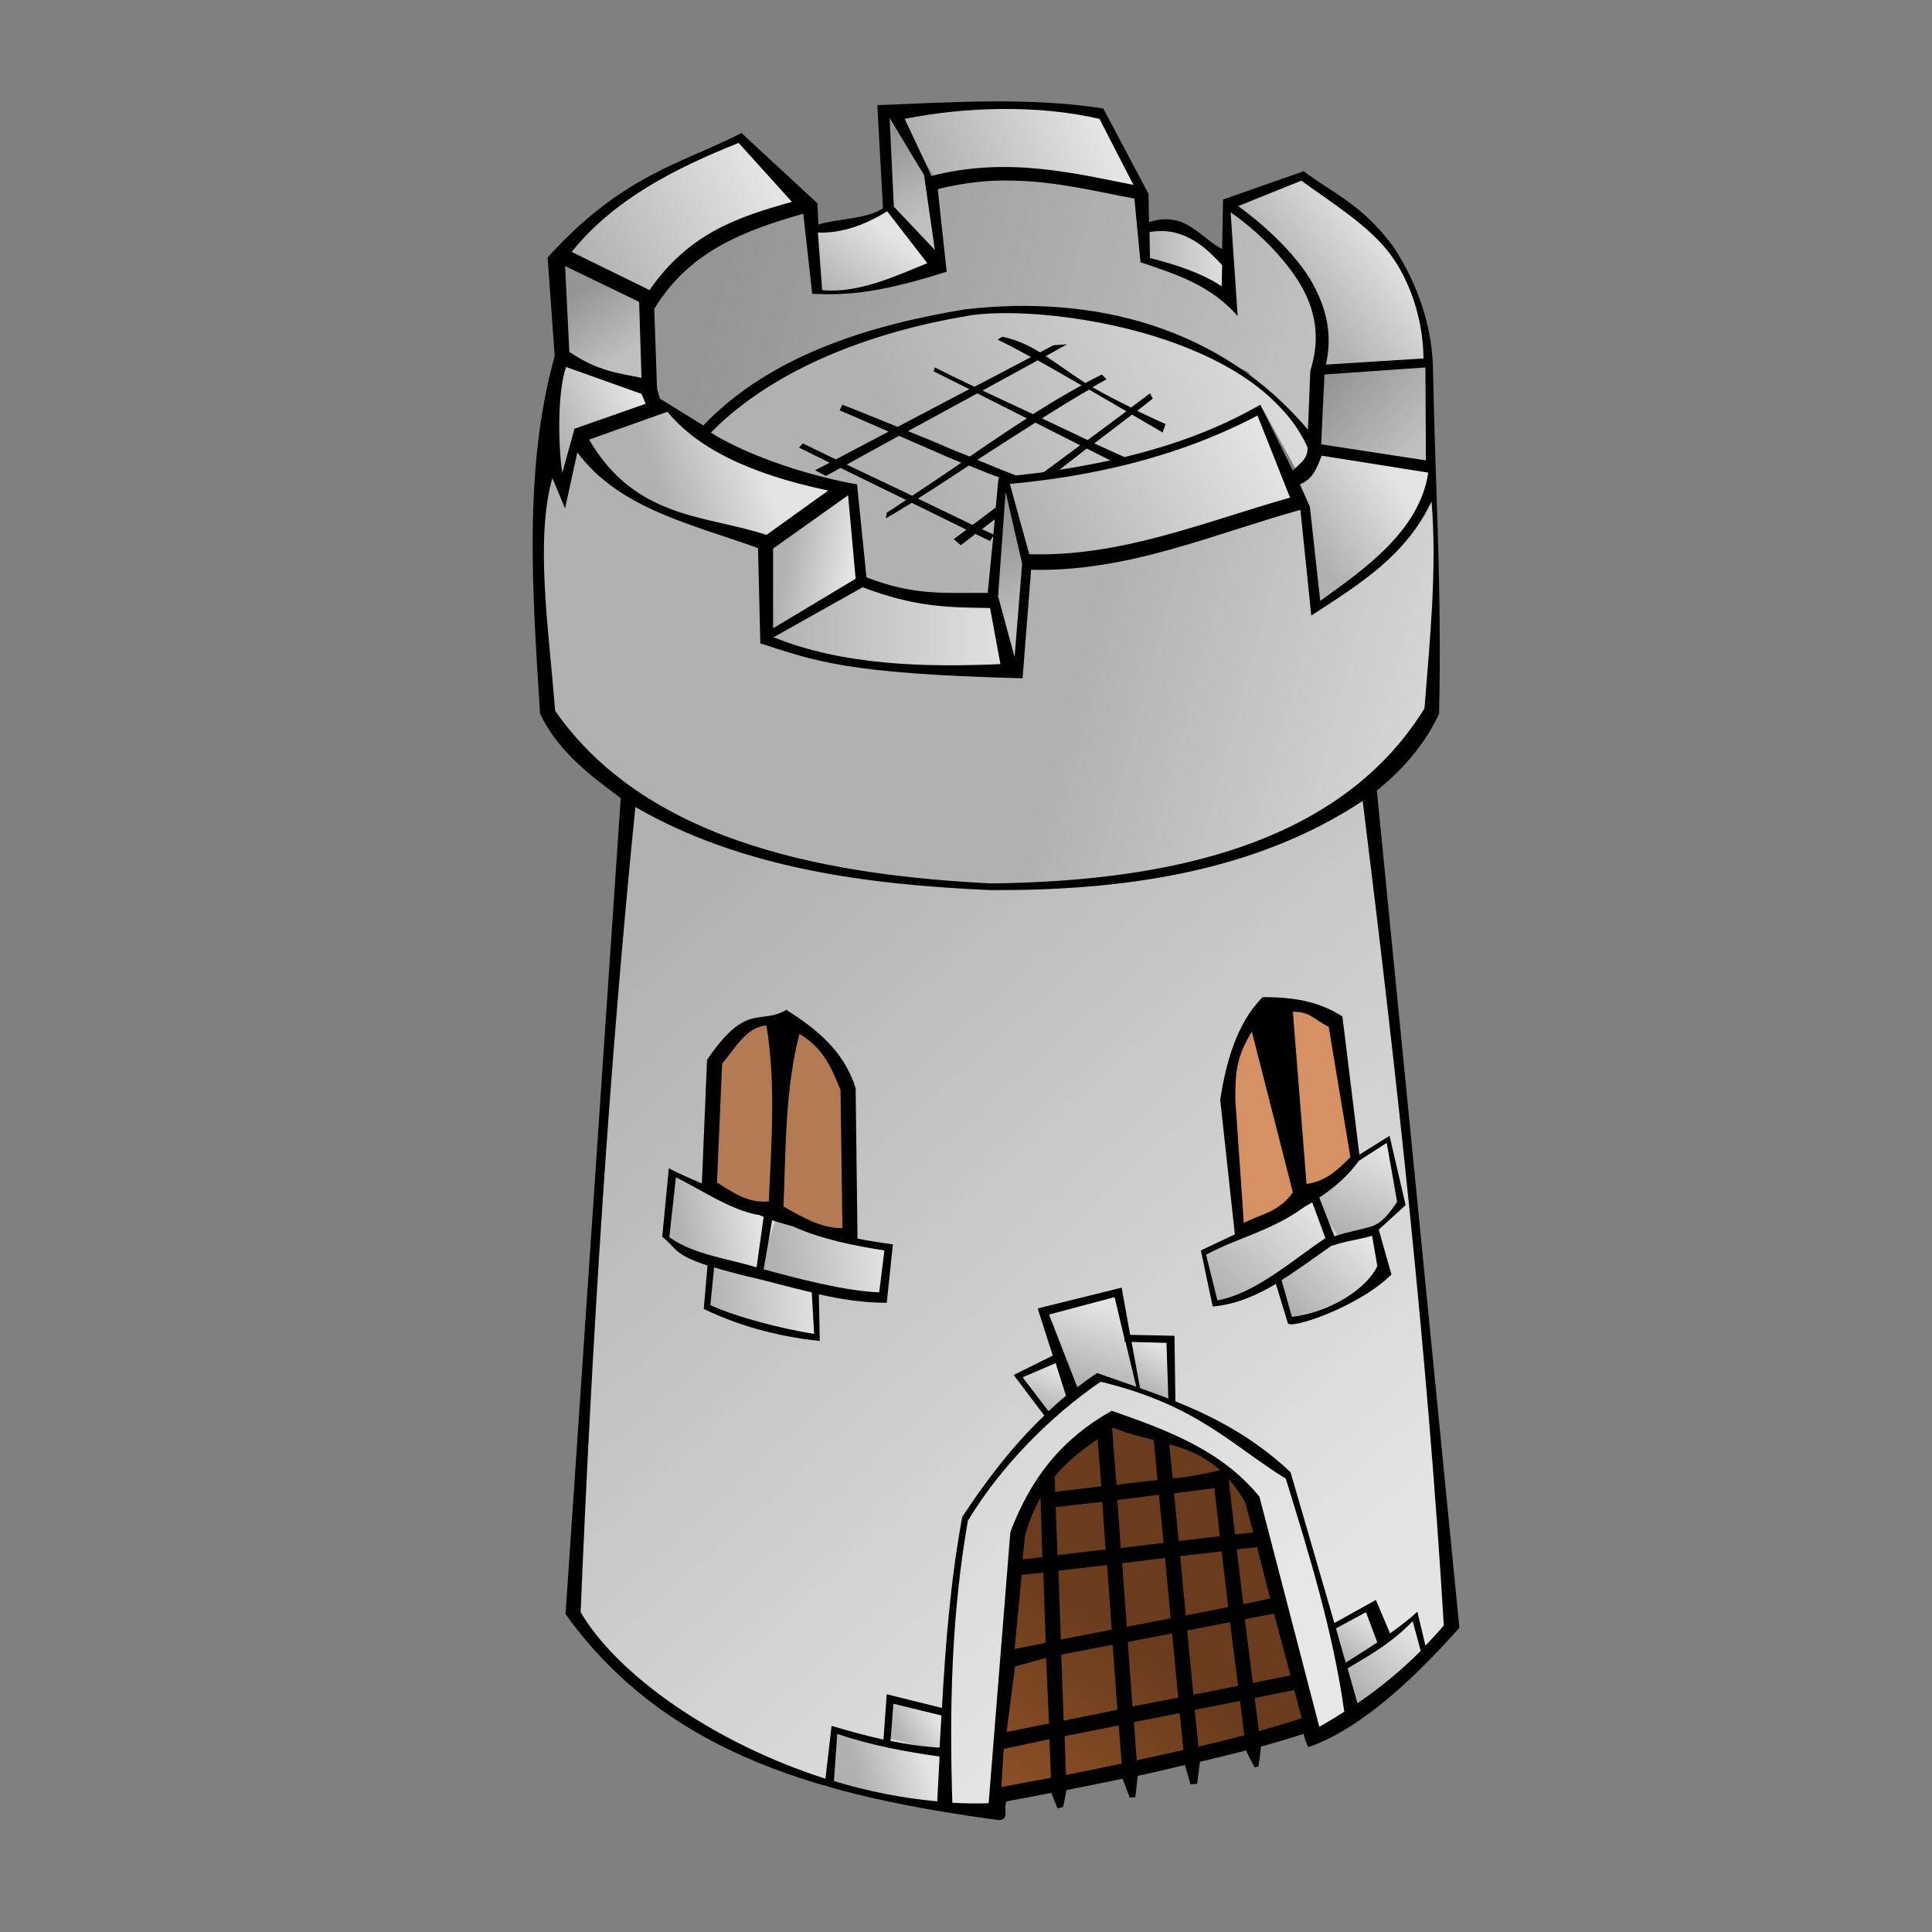 <?xml version="1.0" encoding="UTF-8" standalone="no"?>
<!-- Created with Inkscape (http://www.inkscape.org/) -->
<svg
   xmlns:dc="http://purl.org/dc/elements/1.1/"
   xmlns:cc="http://creativecommons.org/ns#"
   xmlns:rdf="http://www.w3.org/1999/02/22-rdf-syntax-ns#"
   xmlns:svg="http://www.w3.org/2000/svg"
   xmlns="http://www.w3.org/2000/svg"
   xmlns:xlink="http://www.w3.org/1999/xlink"
   xmlns:sodipodi="http://sodipodi.sourceforge.net/DTD/sodipodi-0.dtd"
   xmlns:inkscape="http://www.inkscape.org/namespaces/inkscape"
   width="128"
   height="128"
   id="svg2"
   sodipodi:version="0.32"
   inkscape:version="0.45+devel"
   version="1.0"
   sodipodi:docname="tower_round.svg"
   inkscape:output_extension="org.inkscape.output.svg.inkscape">
  <rect width="100%" height="100%" fill="#808080" stroke="none"/>
  <defs
     id="defs4">
    <linearGradient
       id="linearGradient2320">
      <stop
         id="stop2322"
         offset="0"
         style="stop-color:#6a3c1d;stop-opacity:1;" />
      <stop
         id="stop2324"
         offset="1"
         style="stop-color:#8f5127;stop-opacity:1;" />
    </linearGradient>
    <linearGradient
       id="linearGradient2338">
      <stop
         id="stop2340"
         offset="0"
         style="stop-color:#b1b1b1;stop-opacity:1;" />
      <stop
         id="stop2342"
         offset="1"
         style="stop-color:#e4e4e4;stop-opacity:1;" />
    </linearGradient>
    <linearGradient
       inkscape:collect="always"
       xlink:href="#linearGradient2338"
       id="linearGradient2369"
       x1="45.499"
       y1="58.344"
       x2="87.941"
       y2="105.067"
       gradientUnits="userSpaceOnUse" />
    <linearGradient
       inkscape:collect="always"
       xlink:href="#linearGradient2338"
       id="linearGradient2374"
       x1="70.884"
       y1="46.03"
       x2="101.848"
       y2="54.396"
       gradientUnits="userSpaceOnUse" />
    <linearGradient
       inkscape:collect="always"
       xlink:href="#linearGradient2338"
       id="linearGradient2410"
       x1="61.445"
       y1="33.127"
       x2="88.231"
       y2="20.489"
       gradientUnits="userSpaceOnUse" />
    <linearGradient
       inkscape:collect="always"
       xlink:href="#linearGradient2338"
       id="linearGradient2412"
       x1="48.68"
       y1="14.924"
       x2="86.351"
       y2="24.587"
       gradientUnits="userSpaceOnUse" />
    <linearGradient
       inkscape:collect="always"
       xlink:href="#linearGradient2338"
       id="linearGradient2414"
       x1="44.154"
       y1="33.699"
       x2="50.636"
       y2="31.375"
       gradientUnits="userSpaceOnUse" />
    <linearGradient
       inkscape:collect="always"
       xlink:href="#linearGradient2338"
       id="linearGradient2416"
       x1="52.104"
       y1="36.634"
       x2="56.385"
       y2="37.368"
       gradientUnits="userSpaceOnUse" />
    <linearGradient
       inkscape:collect="always"
       xlink:href="#linearGradient2338"
       id="linearGradient2418"
       x1="51.003"
       y1="41.588"
       x2="67.515"
       y2="41.588"
       gradientUnits="userSpaceOnUse" />
    <linearGradient
       inkscape:collect="always"
       xlink:href="#linearGradient2338"
       id="linearGradient2420"
       x1="65.803"
       y1="35.533"
       x2="68.249"
       y2="40.915"
       gradientUnits="userSpaceOnUse" />
    <linearGradient
       inkscape:collect="always"
       xlink:href="#linearGradient2338"
       id="linearGradient2422"
       x1="68.738"
       y1="37.001"
       x2="83.538"
       y2="28.623"
       gradientUnits="userSpaceOnUse" />
    <linearGradient
       inkscape:collect="always"
       xlink:href="#linearGradient2338"
       id="linearGradient2424"
       x1="86.229"
       y1="35.166"
       x2="92.1"
       y2="31.253"
       gradientUnits="userSpaceOnUse" />
    <linearGradient
       inkscape:collect="always"
       xlink:href="#linearGradient2338"
       id="linearGradient2426"
       x1="88.186"
       y1="25.137"
       x2="93.69"
       y2="29.785"
       gradientUnits="userSpaceOnUse" />
    <linearGradient
       inkscape:collect="always"
       xlink:href="#linearGradient2338"
       id="linearGradient2428"
       x1="86.596"
       y1="20.795"
       x2="92.344"
       y2="16.269"
       gradientUnits="userSpaceOnUse" />
    <linearGradient
       inkscape:collect="always"
       xlink:href="#linearGradient2338"
       id="linearGradient2430"
       x1="75.71"
       y1="16.636"
       x2="81.703"
       y2="16.636"
       gradientUnits="userSpaceOnUse" />
    <linearGradient
       inkscape:collect="always"
       xlink:href="#linearGradient2338"
       id="linearGradient2432"
       x1="62.011"
       y1="12.233"
       x2="72.408"
       y2="7.952"
       gradientUnits="userSpaceOnUse" />
    <linearGradient
       inkscape:collect="always"
       xlink:href="#linearGradient2338"
       id="linearGradient2434"
       x1="58.587"
       y1="9.42"
       x2="61.155"
       y2="14.313"
       gradientUnits="userSpaceOnUse" />
    <linearGradient
       inkscape:collect="always"
       xlink:href="#linearGradient2338"
       id="linearGradient2436"
       x1="54.55"
       y1="19.266"
       x2="58.097"
       y2="14.863"
       gradientUnits="userSpaceOnUse" />
    <linearGradient
       inkscape:collect="always"
       xlink:href="#linearGradient2338"
       id="linearGradient2438"
       x1="38.528"
       y1="17.431"
       x2="50.147"
       y2="10.949"
       gradientUnits="userSpaceOnUse" />
    <linearGradient
       inkscape:collect="always"
       xlink:href="#linearGradient2338"
       id="linearGradient2440"
       x1="38.405"
       y1="19.205"
       x2="41.586"
       y2="23.486"
       gradientUnits="userSpaceOnUse" />
    <linearGradient
       inkscape:collect="always"
       xlink:href="#linearGradient2338"
       id="linearGradient2442"
       x1="36.815"
       y1="29.173"
       x2="42.319"
       y2="26.605"
       gradientUnits="userSpaceOnUse" />
    <linearGradient
       inkscape:collect="always"
       xlink:href="#linearGradient2320"
       id="linearGradient3218"
       x1="75.243"
       y1="108.843"
       x2="66.835"
       y2="120.259"
       gradientUnits="userSpaceOnUse" />
    <linearGradient
       inkscape:collect="always"
       xlink:href="#linearGradient2338"
       id="linearGradient3248"
       x1="89.168"
       y1="110.011"
       x2="90.984"
       y2="107.33"
       gradientUnits="userSpaceOnUse" />
    <linearGradient
       inkscape:collect="always"
       xlink:href="#linearGradient2338"
       id="linearGradient3250"
       x1="89.946"
       y1="112.259"
       x2="93.924"
       y2="108.368"
       gradientUnits="userSpaceOnUse" />
    <linearGradient
       inkscape:collect="always"
       xlink:href="#linearGradient2338"
       id="linearGradient3252"
       x1="59.589"
       y1="115.2"
       x2="62.011"
       y2="113.73"
       gradientUnits="userSpaceOnUse" />
    <linearGradient
       inkscape:collect="always"
       xlink:href="#linearGradient2338"
       id="linearGradient3254"
       x1="57.078"
       y1="118.378"
       x2="61.492"
       y2="117.015"
       gradientUnits="userSpaceOnUse" />
    <linearGradient
       inkscape:collect="always"
       xlink:href="#linearGradient2338"
       id="linearGradient3256"
       x1="69.405"
       y1="93.751"
       x2="70.573"
       y2="90.811"
       gradientUnits="userSpaceOnUse" />
    <linearGradient
       inkscape:collect="always"
       xlink:href="#linearGradient2338"
       id="linearGradient3258"
       x1="72.173"
       y1="91.849"
       x2="73.946"
       y2="86.746"
       gradientUnits="userSpaceOnUse" />
    <linearGradient
       inkscape:collect="always"
       xlink:href="#linearGradient2338"
       id="linearGradient3260"
       x1="75.676"
       y1="92.108"
       x2="77.232"
       y2="89.341"
       gradientUnits="userSpaceOnUse" />
    <linearGradient
       inkscape:collect="always"
       xlink:href="#linearGradient2338"
       id="linearGradient3262"
       x1="85.795"
       y1="87.005"
       x2="90.638"
       y2="82.335"
       gradientUnits="userSpaceOnUse" />
    <linearGradient
       inkscape:collect="always"
       xlink:href="#linearGradient2338"
       id="linearGradient3264"
       x1="89.081"
       y1="81.557"
       x2="91.849"
       y2="76.281"
       gradientUnits="userSpaceOnUse" />
    <linearGradient
       inkscape:collect="always"
       xlink:href="#linearGradient2338"
       id="linearGradient3266"
       x1="80.951"
       y1="86.314"
       x2="87.005"
       y2="79.914"
       gradientUnits="userSpaceOnUse" />
    <linearGradient
       inkscape:collect="always"
       xlink:href="#linearGradient2338"
       id="linearGradient3268"
       x1="46.876"
       y1="86.227"
       x2="54.227"
       y2="85.362"
       gradientUnits="userSpaceOnUse" />
    <linearGradient
       inkscape:collect="always"
       xlink:href="#linearGradient2338"
       id="linearGradient3270"
       x1="45.059"
       y1="81.946"
       x2="50.249"
       y2="80.995"
       gradientUnits="userSpaceOnUse" />
    <linearGradient
       inkscape:collect="always"
       xlink:href="#linearGradient2338"
       id="linearGradient3272"
       x1="51.373"
       y1="84.454"
       x2="58.811"
       y2="83.243"
       gradientUnits="userSpaceOnUse" />
    <filter
       inkscape:collect="always"
       id="filter3649">
      <feGaussianBlur
         inkscape:collect="always"
         stdDeviation="1.253"
         id="feGaussianBlur3651" />
    </filter>
  </defs>
  <sodipodi:namedview
     id="base"
     pagecolor="#ffffff"
     bordercolor="#666666"
     borderopacity="1.0"
     gridtolerance="10000"
     guidetolerance="10"
     objecttolerance="10"
     inkscape:pageopacity="0.0"
     inkscape:pageshadow="2"
     inkscape:zoom="1"
     inkscape:cx="64"
     inkscape:cy="64"
     inkscape:document-units="px"
     inkscape:current-layer="layer2"
     showgrid="false"
     width="744.09px"
     inkscape:window-width="1248"
     inkscape:window-height="975"
     inkscape:window-x="426"
     inkscape:window-y="24" />
  <g
     inkscape:groupmode="layer"
     id="layer2"
     inkscape:label="colors">
    <path
       style="fill:url(#linearGradient2369);fill-rule:evenodd;stroke:none;stroke-width:1px;stroke-linecap:butt;stroke-linejoin:miter;stroke-opacity:1"
       d="M 41.83,52.901 L 37.916,106.718 L 38.772,108.43 L 44.643,113.567 L 54.673,118.337 L 66.17,120.417 L 66.537,112.834 L 67.271,101.826 L 70.451,96.444 L 73.631,94.12 L 78.279,95.343 L 82.315,98.279 L 83.783,100.48 L 85.495,109.164 L 87.207,115.402 L 96.381,108.063 L 94.057,82.867 L 90.632,52.29 L 85.862,54.981 L 78.646,57.672 L 69.717,58.65 L 61.4,58.405 L 50.881,56.693 L 41.83,52.901 z"
       id="path2367" />
    <path
       style="fill:url(#linearGradient2374);fill-rule:evenodd;stroke:none;stroke-width:1px;stroke-linecap:butt;stroke-linejoin:miter;stroke-opacity:1"
       d="M 35.837,30.763 L 35.959,46.786 L 39.629,51.434 L 45.255,54.858 L 55.529,57.916 L 66.048,59.017 L 78.156,57.916 L 88.675,53.758 L 95.28,47.275 L 95.035,31.375 L 93.934,34.31 L 90.265,38.102 L 87.207,40.426 L 86.473,33.454 L 75.099,36.634 L 68.127,37.123 L 67.515,44.584 L 60.666,44.34 L 54.55,43.484 L 50.759,42.138 L 50.636,35.9 L 45.377,34.433 L 41.096,32.353 L 38.161,28.806 L 37.305,32.72 L 35.837,30.763 z"
       id="path2372" />
    <path
       style="fill:url(#linearGradient2442);fill-rule:evenodd;stroke:none;stroke-width:1px;stroke-linecap:butt;stroke-linejoin:miter;stroke-opacity:1"
       d="M 37.305,23.914 L 43.053,25.626 L 43.053,27.461 L 38.283,28.562 L 37.305,32.965 L 36.204,30.152 L 36.693,25.749 L 37.305,23.914 z"
       id="path2376" />
    <path
       style="fill:url(#linearGradient2440);fill-rule:evenodd;stroke:none;stroke-width:1px;stroke-linecap:butt;stroke-linejoin:miter;stroke-opacity:1"
       d="M 37.549,23.547 L 36.938,17.065 L 42.931,19.388 L 43.298,25.749 L 37.549,23.547 z"
       id="path2378" />
    <path
       style="fill:url(#linearGradient2438);fill-rule:evenodd;stroke:none;stroke-width:1px;stroke-linecap:butt;stroke-linejoin:miter;stroke-opacity:1"
       d="M 37.06,16.698 L 39.629,14.251 L 43.053,12.05 L 46.233,10.337 L 49.169,8.992 L 53.205,13.762 L 48.802,15.23 L 45.377,17.431 L 43.053,19.755 L 37.06,16.698 z"
       id="path2380" />
    <path
       style="fill:url(#linearGradient2436);fill-rule:evenodd;stroke:none;stroke-width:1px;stroke-linecap:butt;stroke-linejoin:miter;stroke-opacity:1"
       d="M 53.694,15.108 L 56.14,14.618 L 58.831,13.884 L 62.501,17.676 L 59.81,18.165 L 58.22,18.899 L 56.14,19.266 L 54.061,19.266 L 53.694,15.108 z"
       id="path2382" />
    <path
       style="fill:url(#linearGradient2434);fill-rule:evenodd;stroke:none;stroke-width:1px;stroke-linecap:butt;stroke-linejoin:miter;stroke-opacity:1"
       d="M 58.954,14.007 L 58.587,7.157 L 62.134,11.927 L 62.501,17.554 L 58.954,14.007 z"
       id="path2384" />
    <path
       style="fill:url(#linearGradient2432);fill-rule:evenodd;stroke:none;stroke-width:1px;stroke-linecap:butt;stroke-linejoin:miter;stroke-opacity:1"
       d="M 59.565,7.28 L 63.601,7.035 L 67.76,6.913 L 73.264,7.647 L 75.955,12.906 L 69.472,11.561 L 65.681,11.561 L 62.011,11.927 L 58.831,7.524 L 59.565,7.28 z"
       id="path2386" />
    <path
       style="fill:url(#linearGradient2430);fill-rule:evenodd;stroke:none;stroke-width:1px;stroke-linecap:butt;stroke-linejoin:miter;stroke-opacity:1"
       d="M 75.71,13.273 L 75.832,17.431 L 77.3,17.676 L 81.703,20 L 81.581,17.187 L 79.746,16.086 L 77.667,14.863 L 75.955,14.985 L 75.71,13.273 z"
       id="path2388" />
    <path
       style="fill:url(#linearGradient2428);fill-rule:evenodd;stroke:none;stroke-width:1px;stroke-linecap:butt;stroke-linejoin:miter;stroke-opacity:1"
       d="M 81.459,13.395 L 86.106,11.561 L 90.143,14.251 L 92.344,16.575 L 93.934,19.878 L 94.668,23.792 L 87.085,24.648 L 87.452,22.446 L 86.963,19.266 L 84.761,16.331 L 81.459,13.395 z"
       id="path2390" />
    <path
       style="fill:url(#linearGradient2426);fill-rule:evenodd;stroke:none;stroke-width:1px;stroke-linecap:butt;stroke-linejoin:miter;stroke-opacity:1"
       d="M 87.085,24.648 L 86.718,29.907 L 94.668,31.008 L 94.546,23.914 L 87.085,24.648 z"
       id="path2392" />
    <path
       style="fill:url(#linearGradient2424);fill-rule:evenodd;stroke:none;stroke-width:1px;stroke-linecap:butt;stroke-linejoin:miter;stroke-opacity:1"
       d="M 86.963,29.907 L 85.617,32.109 L 86.596,33.576 L 87.085,40.426 L 88.92,38.958 L 92.834,36.145 L 94.668,33.209 L 94.879,30.886 L 86.963,29.907 z"
       id="path2394"
       sodipodi:nodetypes="ccccccccc" />
    <path
       style="fill:url(#linearGradient2422);fill-rule:evenodd;stroke:none;stroke-width:1px;stroke-linecap:butt;stroke-linejoin:miter;stroke-opacity:1"
       d="M 83.416,27.094 C 83.905,28.195 86.596,33.332 86.596,33.332 L 82.07,34.8 L 72.775,36.879 L 67.882,37.001 L 66.415,31.619 L 70.451,31.619 L 75.465,30.274 L 79.012,29.296 L 82.804,27.706 L 83.416,27.094 z"
       id="path2396" />
    <path
       style="fill:url(#linearGradient2420);fill-rule:evenodd;stroke:none;stroke-width:1px;stroke-linecap:butt;stroke-linejoin:miter;stroke-opacity:1"
       d="M 68.249,36.634 L 67.393,44.462 L 65.803,39.447 L 66.415,31.742 L 68.249,36.634 z"
       id="path2398" />
    <path
       style="fill:url(#linearGradient2418);fill-rule:evenodd;stroke:none;stroke-width:1px;stroke-linecap:butt;stroke-linejoin:miter;stroke-opacity:1"
       d="M 65.681,39.937 L 62.011,39.692 L 57.853,38.836 L 57.241,38.591 L 51.003,42.138 L 51.86,42.994 L 55.162,43.606 L 62.011,44.462 L 67.515,44.584 L 65.681,39.937 z"
       id="path2400" />
    <path
       style="fill:url(#linearGradient2416);fill-rule:evenodd;stroke:none;stroke-width:1px;stroke-linecap:butt;stroke-linejoin:miter;stroke-opacity:1"
       d="M 56.63,32.353 L 57.119,38.836 L 51.003,42.383 L 50.881,38.347 L 50.881,35.9 L 56.63,32.353 z"
       id="path2402" />
    <path
       style="fill:url(#linearGradient2414);fill-rule:evenodd;stroke:none;stroke-width:1px;stroke-linecap:butt;stroke-linejoin:miter;stroke-opacity:1"
       d="M 56.385,32.72 L 51.615,31.253 L 47.701,29.54 L 44.032,26.727 L 38.161,28.439 L 39.139,30.396 L 41.586,32.476 L 46.111,34.677 L 51.003,36.023 L 56.385,32.72 z"
       id="path2404" />
    <path
       style="fill:url(#linearGradient2412);fill-rule:evenodd;stroke:none;stroke-width:1px;stroke-linecap:butt;stroke-linejoin:miter;stroke-opacity:1"
       d="M 47.089,28.439 L 50.392,25.504 L 56.385,22.691 L 62.011,20.978 L 66.537,20.367 L 72.041,20.856 L 76.444,21.59 L 82.682,24.648 L 86.963,29.173 L 86.106,31.742 L 87.207,27.95 L 87.207,24.159 L 87.697,21.712 L 85.74,17.309 L 81.459,13.395 L 81.581,16.82 L 81.826,19.755 L 77.789,17.676 L 75.832,17.431 L 75.955,12.906 L 69.962,11.805 L 66.537,11.561 L 62.011,11.805 L 62.623,18.043 L 58.954,18.899 L 54.795,19.511 L 53.939,19.388 L 53.45,13.762 L 48.924,15.108 L 44.766,17.921 L 42.442,20.367 L 43.298,26.482 L 44.521,27.094 L 47.089,28.439 z"
       id="path2406" />
    <path
       style="fill:url(#linearGradient2410);fill-rule:evenodd;stroke:none;stroke-width:1px;stroke-linecap:butt;stroke-linejoin:miter;stroke-opacity:1"
       d="M 47.089,28.684 L 49.413,26.36 L 56.263,22.554 L 64.938,20.489 L 71.307,20.612 L 79.502,23.058 L 82.926,24.892 L 87.085,28.929 L 86.351,31.986 L 83.66,27.094 L 79.624,29.173 L 74.487,30.763 L 70.451,31.619 L 66.292,31.619 L 65.803,39.937 L 62.011,39.814 L 57.241,38.591 L 56.507,32.72 L 53.083,31.619 L 48.313,29.785 L 47.089,28.684 z"
       id="path2408"
       sodipodi:nodetypes="ccccccccccccccccccccc" />
    <path
       id="path2444"
       d="M 37.549,23.547 L 36.938,17.065 L 42.931,19.388 L 43.298,25.749 L 37.549,23.547 z"
       style="fill:#000000;fill-rule:evenodd;stroke:none;stroke-width:1px;stroke-linecap:butt;stroke-linejoin:miter;stroke-opacity:1;fill-opacity:0.157" />
    <path
       id="path2446"
       d="M 58.954,14.007 L 58.587,7.157 L 62.134,11.927 L 62.501,17.554 L 58.954,14.007 z"
       style="fill:#000000;fill-rule:evenodd;stroke:none;stroke-width:1px;stroke-linecap:butt;stroke-linejoin:miter;stroke-opacity:1;fill-opacity:0.157" />
    <path
       id="path2448"
       d="M 87.085,24.648 L 86.718,29.907 L 94.668,31.008 L 94.546,23.914 L 87.085,24.648 z"
       style="fill:#000000;fill-rule:evenodd;stroke:none;stroke-width:1px;stroke-linecap:butt;stroke-linejoin:miter;stroke-opacity:1;fill-opacity:0.157" />
    <path
       id="path2450"
       d="M 68.249,36.634 L 67.393,44.462 L 65.803,39.447 L 66.415,31.742 L 68.249,36.634 z"
       style="fill:#000000;fill-rule:evenodd;stroke:none;stroke-width:1px;stroke-linecap:butt;stroke-linejoin:miter;stroke-opacity:1;fill-opacity:0.157" />
    <path
       id="path3029"
       d="M 47.089,28.439 L 50.392,25.504 L 56.385,22.691 L 62.011,20.978 L 66.537,20.367 L 72.041,20.856 L 76.444,21.59 L 82.593,24.825 L 86.963,29.173 L 86.106,31.742 L 87.207,27.95 L 87.207,24.159 L 87.697,21.712 L 85.74,17.309 L 81.459,13.395 L 81.581,16.82 L 81.826,19.755 L 77.789,17.676 L 75.832,17.431 L 75.955,12.906 L 69.962,11.805 L 66.537,11.561 L 62.011,11.805 L 62.623,18.043 L 58.954,18.899 L 54.795,19.511 L 53.939,19.388 L 53.45,13.762 L 48.924,15.108 L 44.766,17.921 L 42.442,20.367 L 43.298,26.482 L 44.521,27.094 L 47.089,28.439 z"
       style="fill:#000000;fill-rule:evenodd;stroke:none;stroke-width:1px;stroke-linecap:butt;stroke-linejoin:miter;stroke-opacity:1;fill-opacity:0.157"
       sodipodi:nodetypes="cccccccccccccccccccccccccccccccccc" />
    <path
       style="fill:url(#linearGradient3218);fill-rule:evenodd;stroke:none;stroke-width:1px;stroke-linecap:butt;stroke-linejoin:miter;stroke-opacity:1"
       d="M 65.989,118.746 L 66.768,108.886 L 67.459,101.881 L 69.103,98.335 L 73.168,94.097 L 77.578,95.222 C 79.528,96.162 80.971,96.535 82.854,99.2 L 86.919,114.249 L 80.778,115.892 L 74.378,117.362 L 65.989,118.746 z"
       id="path3031"
       sodipodi:nodetypes="ccccccccccc" />
    <path
       style="fill:#ffffff;fill-rule:evenodd;stroke:none;stroke-width:1px;stroke-linecap:butt;stroke-linejoin:miter;stroke-opacity:1;fill-opacity:0.125"
       d="M 62.53,119.697 L 62.789,111.049 L 63.827,100.93 L 64.951,99.2 L 67.805,95.568 L 72.735,91.243 L 75.676,92.108 L 80.432,94.27 L 85.535,97.73 L 86.746,102.486 L 89.859,113.643 L 87.265,115.114 L 83.027,99.546 C 81.795,97.869 80.844,96.725 78.011,95.395 L 73.773,94.184 C 72.263,95.46 69.763,97.263 69.103,97.903 L 67.2,102.746 L 66.162,115.459 L 65.989,120.562 L 62.53,119.697 z"
       id="path3220"
       sodipodi:nodetypes="cccccccccccccccccccc" />
    <path
       style="fill:url(#linearGradient3254);fill-rule:evenodd;stroke:none;stroke-width:1px;stroke-linecap:butt;stroke-linejoin:miter;stroke-opacity:1"
       d="M 62.443,119.438 L 59.503,119.178 L 54.919,118.227 C 54.919,118.227 54.91,114.5 55.265,114.595 C 56.919,115.038 62.703,116.238 62.703,116.238 L 62.443,119.438 z"
       id="path3222"
       sodipodi:nodetypes="cccscc" />
    <path
       style="fill:url(#linearGradient3252);fill-rule:evenodd;stroke:none;stroke-width:1px;stroke-linecap:butt;stroke-linejoin:miter;stroke-opacity:1"
       d="M 58.724,115.114 L 58.897,112.432 L 62.616,113.643 L 62.443,116.065 L 58.724,115.114 z"
       id="path3224" />
    <path
       style="fill:url(#linearGradient3250);fill-rule:evenodd;stroke:none;stroke-width:1px;stroke-linecap:butt;stroke-linejoin:miter;stroke-opacity:1"
       d="M 88.822,110.53 L 90.811,109.405 L 93.751,107.157 L 94.53,109.665 L 89.514,113.211 L 88.822,110.53 z"
       id="path3226" />
    <path
       style="fill:url(#linearGradient3248);fill-rule:evenodd;stroke:none;stroke-width:1px;stroke-linecap:butt;stroke-linejoin:miter;stroke-opacity:1"
       d="M 92.022,108.714 L 90.897,106.292 L 88.13,107.935 L 88.995,110.443 L 92.022,108.714 z"
       id="path3228" />
    <path
       style="fill:url(#linearGradient3266);fill-rule:evenodd;stroke:none;stroke-width:1px;stroke-linecap:butt;stroke-linejoin:miter;stroke-opacity:1"
       d="M 86.919,79.395 L 82.422,81.903 L 79.568,82.941 L 80.519,86.314 L 82.076,86.054 L 85.449,84.151 L 88.389,82.162 L 86.919,79.395 z"
       id="path3230" />
    <path
       style="fill:url(#linearGradient3264);fill-rule:evenodd;stroke:none;stroke-width:1px;stroke-linecap:butt;stroke-linejoin:miter;stroke-opacity:1"
       d="M 86.832,79.049 L 90.032,76.627 L 92.108,75.416 L 92.973,79.654 L 91.157,81.557 L 88.822,82.162 L 86.832,79.049 z"
       id="path3232" />
    <path
       style="fill:url(#linearGradient3262);fill-rule:evenodd;stroke:none;stroke-width:1px;stroke-linecap:butt;stroke-linejoin:miter;stroke-opacity:1"
       d="M 88.562,82.076 L 84.67,84.67 L 85.276,87.524 L 87.351,87.092 L 91.07,85.362 L 91.762,84.497 L 91.07,81.47 L 88.562,82.076 z"
       id="path3234" />
    <path
       style="fill:url(#linearGradient3260);fill-rule:evenodd;stroke:none;stroke-width:1px;stroke-linecap:butt;stroke-linejoin:miter;stroke-opacity:1"
       d="M 77.838,92.8 L 77.578,88.649 L 74.724,88.735 L 75.33,92.022 L 77.838,92.8 z"
       id="path3236" />
    <path
       style="fill:url(#linearGradient3258);fill-rule:evenodd;stroke:none;stroke-width:1px;stroke-linecap:butt;stroke-linejoin:miter;stroke-opacity:1"
       d="M 71.092,92.454 L 69.016,86.832 L 74.119,85.795 L 75.33,92.195 L 72.908,91.157 L 71.438,92.541 L 70.659,91.935"
       id="path3238" />
    <path
       style="fill:url(#linearGradient3256);fill-rule:evenodd;stroke:none;stroke-width:1px;stroke-linecap:butt;stroke-linejoin:miter;stroke-opacity:1"
       d="M 70.054,89.946 L 67.459,91.157 L 69.449,93.751 L 71.351,92.454 L 70.054,89.946 z"
       id="path3240" />
    <path
       style="fill:url(#linearGradient3272);fill-rule:evenodd;stroke:none;stroke-width:1px;stroke-linecap:butt;stroke-linejoin:miter;stroke-opacity:1"
       d="M 58.811,82.768 L 53.189,81.211 L 51.027,80.432 L 50.162,84.151 L 53.449,85.103 C 53.449,85.103 55.784,85.795 56.13,85.795 C 56.476,85.795 58.638,86.054 58.638,86.054 L 58.811,82.768 z"
       id="path3242" />
    <path
       style="fill:url(#linearGradient3270);fill-rule:evenodd;stroke:none;stroke-width:1px;stroke-linecap:butt;stroke-linejoin:miter;stroke-opacity:1"
       d="M 51.546,80.259 C 51.2,80.259 48.173,79.481 48.173,79.481 L 46.27,78.443 L 44.281,77.665 L 44.108,81.816 L 46.184,83.546 L 50.249,84.324 L 51.546,80.259 z"
       id="path3244" />
    <path
       style="fill:url(#linearGradient3268);fill-rule:evenodd;stroke:none;stroke-width:1px;stroke-linecap:butt;stroke-linejoin:miter;stroke-opacity:1"
       d="M 47.135,83.719 L 46.876,86.573 L 49.989,87.87 L 54.227,88.735 L 54.141,85.362 L 51.027,84.324 L 47.135,83.719 z"
       id="path3246" />
    <path
       style="fill:#d59163;fill-rule:evenodd;stroke:none;stroke-width:1px;stroke-linecap:butt;stroke-linejoin:miter;stroke-opacity:1;fill-opacity:1"
       d="M 90.02,76.385 L 87.941,78.709 L 87.085,78.831 L 85.25,79.932 L 82.07,81.522 L 81.092,72.96 L 81.826,70.147 L 83.905,66.356 L 87.941,67.212 L 88.797,68.313 L 90.02,76.385 z"
       id="path3458" />
    <path
       style="fill:#d59163;fill-rule:evenodd;stroke:none;stroke-width:1px;stroke-linecap:butt;stroke-linejoin:miter;stroke-opacity:1;fill-opacity:1"
       d="M 56.63,81.889 L 51.737,80.421 L 50.025,79.932 L 46.967,78.342 L 47.334,70.392 L 49.291,68.435 L 50.392,67.579 L 52.104,67.579 L 55.04,69.413 L 56.385,72.838 L 56.63,81.889 z"
       id="path3460" />
    <path
       id="path3462"
       d="M 56.63,81.889 L 51.737,80.421 L 50.025,79.932 L 46.967,78.342 L 47.334,70.392 L 49.291,68.435 L 50.392,67.579 L 52.104,67.579 L 55.04,69.413 L 56.385,72.838 L 56.63,81.889 z"
       style="fill:#000000;fill-rule:evenodd;stroke:none;stroke-width:1px;stroke-linecap:butt;stroke-linejoin:miter;stroke-opacity:1;fill-opacity:0.157" />
  </g>
  <g
     inkscape:label="outline"
     inkscape:groupmode="layer"
     id="layer1">
    <path
       style="fill:#000000;fill-opacity:1;fill-rule:evenodd;stroke:none;stroke-width:1px;stroke-linecap:butt;stroke-linejoin:miter;stroke-opacity:1"
       d="M 65.625,6.719 C 63.126,6.736 60.619,6.867 58.125,6.969 L 58.5,13.812 C 57.255,14.556 55.6,14.456 54.219,14.875 L 54.156,13.469 L 49.125,8.812 C 45.306,10.793 41.256,11.539 36.281,17.062 L 36.75,23.594 C 34.638,31.128 35.299,39.539 35.781,47.281 C 36.913,49.683 39.023,51.331 41.125,52.875 L 37.469,106.938 C 44.329,116.512 55.125,119.084 66.219,120.594 C 66.923,120.465 66.422,119.896 66.688,119.344 C 67.655,119.171 68.658,118.969 69.656,118.781 L 70.062,119.812 L 70.438,119.719 L 70.656,118.594 C 71.888,118.358 73.129,118.102 74.375,117.844 L 74.844,119.094 L 75.219,119.062 L 75.375,117.656 C 76.429,117.432 77.459,117.179 78.5,116.938 L 78.875,118.219 L 79.312,118.188 L 79.5,116.719 C 80.532,116.473 81.565,116.233 82.562,115.969 C 82.578,116.094 83.125,117.094 83.125,117.094 L 83.375,117.031 C 83.375,117.031 83.551,115.873 83.531,115.719 C 84.507,115.451 85.455,115.161 86.375,114.875 C 86.392,115.002 86.528,115.517 86.688,115.75 C 90.34,114.487 94.025,110.836 96.688,107.844 L 91.219,52.375 C 93.008,50.936 94.439,49.241 95.344,47.281 C 95.533,38.661 95.073,31.99 94.938,24.344 C 94.868,21.634 93.95,18.822 92.312,16.344 C 90.222,13.513 88.304,12.813 86.375,11.344 L 81.031,13.219 L 80.969,16.5 C 79.468,15.714 78.519,13.941 76.125,14.719 L 76.094,12.844 L 73.094,7.188 C 70.614,6.799 68.124,6.702 65.625,6.719 z M 66.406,7.219 C 68.591,7.203 70.763,7.397 72.844,7.875 L 75.094,12.25 C 71.217,11.488 66.735,10.359 61.719,11.656 L 59.938,7.875 C 62.023,7.458 64.221,7.234 66.406,7.219 z M 58.938,7.812 L 61.219,11.594 L 61.938,16.562 L 59.219,13.688 L 58.938,7.812 z M 48.938,9.469 L 52.469,13.375 C 48.721,14.415 45.619,15.514 43.031,19.219 L 37.875,16.688 C 40.585,13.302 44.578,11.201 48.938,9.469 z M 65.969,11.969 C 66.373,11.953 66.765,11.961 67.156,11.969 C 69.961,12.022 72.492,12.657 75.156,13.156 L 75.562,17.375 C 77.863,18.151 80.185,18.866 82,20.938 L 81.531,14.062 C 83.649,15.541 85.45,17.527 86.312,19.125 C 87.241,20.846 87.431,22.608 86.812,24.562 L 86.656,28.469 C 80.885,21.646 72.454,19.495 63.906,20.5 C 57.69,21.53 51.075,23.507 46.594,28.188 L 43.719,26.406 L 43.531,25.75 L 43.344,20.469 C 45.646,16.682 49.169,15.319 53.219,14.156 L 53.812,19.469 C 55.692,19.53 57.761,19.59 62.719,18 L 62.125,12.531 C 63.477,12.193 64.756,12.017 65.969,11.969 z M 86.219,11.969 C 88.163,13.389 90.37,14.75 91.812,16.469 C 93.229,18.156 94.281,20.869 94.312,23.75 L 87.844,24.156 C 88.277,22.23 87.925,20.557 87,18.844 C 86.078,17.136 84.083,15.131 82.031,13.656 L 86.219,11.969 z M 58.781,14 L 61.438,17.438 C 59.511,18.206 56.898,19.471 54.469,19.219 L 54.188,15.406 C 55.853,15.465 57.363,14.863 58.781,14 z M 76.688,15.312 C 78.814,15.19 80.217,16.768 80.969,17.562 L 80.938,18.969 C 79.594,18.064 77.807,17.509 76.188,17.094 L 76.156,15.375 C 76.34,15.341 76.513,15.323 76.688,15.312 z M 37.438,17.625 L 42.344,20 L 42.5,25.031 C 41.014,24.727 39.598,24.598 37.719,23.312 L 37.438,17.625 z M 66.125,20.75 C 71.934,20.62 83.494,22.779 86.625,29.625 C 86.673,30.408 86.121,30.683 85.656,31.188 L 83.5,26.812 C 80.651,28.457 77.619,29.531 74.5,30.281 C 74.487,30.275 73.077,29.644 72.5,29.375 L 75,27.469 C 75.645,27.848 77.031,28.656 77.031,28.656 L 77.219,28.094 C 77.219,28.094 76.446,27.754 75.344,27.219 L 76.375,26.406 L 76.188,26.062 L 74.938,27 C 74.17,26.62 73.306,26.185 72.375,25.656 C 72.686,25.477 73.007,25.293 73.312,25.125 L 73,24.812 C 72.636,24.995 72.267,25.18 71.906,25.375 C 70.997,24.792 70.149,24.158 69.281,23.594 L 70.688,22.812 L 69.781,22.875 L 68.906,23.344 C 68.141,22.88 67.333,22.494 66.406,22.312 L 66.094,22.5 C 66.848,22.861 67.577,23.258 68.312,23.656 L 64.562,25.625 C 63.376,25.058 62.376,24.573 61.938,24.344 L 61.844,24.594 C 62.205,24.783 63.359,25.345 64.219,25.781 L 59.469,28.281 C 57.756,27.584 56.291,26.992 55.812,26.812 L 55.625,27.188 C 55.913,27.296 57.728,28.099 58.875,28.594 L 55.375,30.438 L 53.188,29.375 L 52.938,29.656 L 54.969,30.656 L 54,31.156 L 54.719,31.531 L 55.688,31 L 60.031,33.125 C 59.608,33.406 59.168,33.704 58.75,33.969 L 58.688,34.344 C 59.251,34.015 59.823,33.674 60.406,33.312 L 64.031,35.094 L 63.188,35.719 L 63.656,36.125 L 64.625,35.375 L 65.594,35.844 L 65.812,35.5 L 65.438,39.281 C 62.532,39.264 60.585,39.478 57.406,38.25 L 56.781,32.094 C 52.751,31.359 49.035,29.898 47.094,28.656 C 51.465,24.245 58.065,21.95 64.031,20.938 C 64.585,20.832 65.295,20.769 66.125,20.75 z M 68.75,23.875 C 69.725,24.412 70.691,24.979 71.656,25.531 C 70.567,26.128 69.493,26.765 68.438,27.438 C 67.283,26.894 66.124,26.366 65.094,25.875 L 68.75,23.875 z M 37.5,24.312 L 42.5,26.094 L 42.781,26.75 L 38.062,28.406 L 37.25,31.344 C 36.988,29.582 36.907,26.081 37.5,24.312 z M 94.438,24.344 L 94.469,30.5 L 87.531,29.438 L 87.75,24.812 L 94.438,24.344 z M 72.156,25.812 C 73.422,26.541 73.737,26.729 74.625,27.25 L 72.062,29.156 C 71.034,28.676 70.612,28.461 69.031,27.719 C 70.09,27.042 71.135,26.407 72.156,25.812 z M 64.75,26.062 C 66.045,26.719 66.517,26.956 68.031,27.719 C 66.744,28.549 65.489,29.392 64.25,30.25 C 63.776,30.05 63.494,29.963 62.938,29.719 C 61.961,29.289 61.076,28.941 60.156,28.562 L 64.75,26.062 z M 44.219,27.281 C 46.075,29.536 49.331,31.334 54.875,32.5 L 50.781,35.438 C 46.786,34.115 42.114,34.425 39.031,29.125 L 44.219,27.281 z M 83.312,27.531 L 85.469,32.969 C 79.719,34.601 74.273,36.903 68.188,36.719 L 66.906,32.062 C 71.877,31.603 77.752,30.456 83.312,27.531 z M 68.594,28 C 69.933,28.674 70.705,29.069 71.562,29.5 L 69.156,31.281 C 68.543,31.368 67.929,31.426 67.312,31.5 C 66.873,31.338 66.027,30.998 64.75,30.469 C 66.027,29.625 67.321,28.819 68.594,28 z M 59.562,28.875 C 60.782,29.404 61.331,29.64 62.719,30.25 C 63.091,30.414 63.364,30.521 63.688,30.656 C 62.589,31.419 61.5,32.132 60.438,32.844 L 56.094,30.781 L 59.562,28.875 z M 72,29.719 C 72.389,29.914 73.44,30.438 73.562,30.5 C 72.446,30.744 71.322,30.948 70.188,31.125 L 72,29.719 z M 38.25,29.969 C 41.046,33.748 46.019,34.778 50.219,36.312 L 50.375,42.625 C 53.968,43.772 55.958,44.64 67.75,44.938 L 68.312,37.75 C 74.769,37.902 80.39,35.373 86.156,33.781 L 86.875,40.781 C 90.166,38.646 93.15,36.798 94.844,33.219 C 95.211,37.701 94.74,42.3 94.375,46.938 C 88.415,56.579 75.993,58.396 65.656,58.531 C 55.553,58.01 43.052,56.099 36.781,47.094 C 36.334,41.477 35.453,35.792 36.594,31.656 L 37.438,33.688 L 38.25,29.969 z M 87.562,30.188 L 94.625,31.312 C 94.056,35.158 90.414,37.696 87.469,39.812 L 86.781,33.562 L 86.125,32.094 C 87.012,31.709 87.242,31.015 87.562,30.188 z M 64.188,30.844 C 65.172,31.243 65.792,31.497 66.281,31.656 C 66.24,31.661 66.198,31.652 66.156,31.656 L 65.969,33.625 L 64.438,34.781 L 60.812,33.031 C 61.913,32.341 63.049,31.595 64.188,30.844 z M 66.625,32.594 L 67.719,37.344 L 67.219,43.531 L 66.125,39.5 L 66.625,32.594 z M 56.188,32.812 L 56.688,38.344 L 51.219,41.625 L 51.219,36.344 L 56.188,32.812 z M 65.906,34.406 L 65.812,35.406 L 65.062,35.062 L 65.906,34.406 z M 57.156,38.906 C 60.515,40.184 62.658,40.254 65.594,40.281 L 66.281,44 C 61.244,44.219 55.85,44.081 51.25,42.219 L 57.156,38.906 z M 90.281,53.062 C 92.532,71.175 94.556,89.41 95.656,107.688 C 95.273,108.155 94.86,108.589 94.438,109.031 L 93.906,106.781 C 93.307,107.329 92.693,107.785 92.094,108.219 L 91.156,106 L 88.406,107.531 L 85.5,97.531 C 83.048,95.238 80.503,93.901 77.875,92.844 L 77.812,88.5 L 74.875,88.438 L 74.312,85.312 L 68.75,86.688 L 69.75,89.812 L 67.156,91.094 L 69.188,93.781 C 67.105,95.772 65.355,98.061 63.75,100.5 C 62.979,104.68 62.64,108.911 62.406,113.156 L 58.75,112.25 L 58.531,115.25 C 57.396,115.001 56.245,114.686 55.094,114.344 L 54.688,117.844 C 47.328,115.493 40.917,110.987 38.469,106.812 C 39.221,88.727 40.343,70.888 42.094,53.469 C 49.196,57.56 57.51,58.606 65.562,58.969 C 74.114,59.021 83.023,57.874 90.281,53.062 z M 83.656,66.062 C 81.927,67.784 81.212,70.436 80.844,72.875 L 81.812,81.781 L 79.562,82.844 L 80.344,86.562 C 81.896,86.418 83.257,85.821 84.531,85.062 L 85.312,87.625 C 85.262,88.189 90.016,86.611 92.188,84.438 L 91.344,81.469 L 93.125,79.844 L 92.062,75.25 L 90.062,76.5 L 88.938,67.344 C 87.316,66.29 85.547,66.061 83.656,66.062 z M 52.094,66.906 C 50.366,67.94 49.472,66.333 46.844,70.219 L 46.5,78.406 C 45.765,78.097 45.026,77.768 44.312,77.406 L 43.875,81.938 C 44.795,82.658 44.594,83.104 46.875,83.844 L 46.625,86.719 C 48.832,87.783 51.356,88.529 54.312,88.844 L 54.25,85.75 C 55.718,86.079 57.208,86.317 58.75,86.312 L 59.156,82.438 C 58.363,82.339 57.579,82.208 56.812,82.062 L 56.688,72.094 C 55.938,69.692 54.156,68.195 52.094,66.906 z M 85.656,67.031 C 86.841,67.045 86.957,67.481 88.031,68.031 L 89.469,76.656 C 88.668,77.474 87.853,78.272 86.562,78.438 L 85.656,67.031 z M 50.781,67.938 C 51.411,71.823 51.105,75.708 50.938,79.594 C 49.564,79.746 48.553,78.993 47.5,78.344 L 47.844,70.469 C 48.728,69.435 49.432,68.042 50.781,67.938 z M 82.938,68.344 L 85.656,79 C 84.706,80.343 83.505,80.432 82.406,81.031 L 81.844,72.875 L 81.844,72.844 C 81.832,70.922 81.964,69.96 82.938,68.344 z M 52.969,68.5 C 54.422,69.378 54.981,70.448 55.688,72.219 L 55.812,81.375 C 54.279,81.358 53.12,80.593 51.906,79.938 C 52.068,76.048 52.019,72.074 52.969,68.5 z M 91.875,75.719 L 92.562,79.625 C 92.059,80.364 91.562,81.06 90.781,81.281 C 90.051,81.488 89.235,81.633 88.406,81.906 L 87.406,79.344 C 88.405,78.685 89.3,77.909 90.031,76.906 L 91.875,75.719 z M 44.781,78 C 46.329,78.749 48.525,80.247 50.312,80.5 C 50.408,80.536 50.498,80.59 50.594,80.625 L 50.125,83.969 C 48.367,83.41 45.979,83.145 44.344,81.969 L 44.781,78 z M 86.938,79.656 L 87.812,82.031 C 85.688,83.442 83.187,85.696 80.656,86.156 L 79.906,83.125 C 82.034,81.987 84.263,81.54 86.406,79.969 C 86.589,79.868 86.759,79.764 86.938,79.656 z M 51.156,80.844 C 51.607,80.996 52.072,81.123 52.531,81.25 C 54.472,82.129 56.744,82.558 58.594,82.844 L 58.25,85.625 C 55.95,85.525 52.894,84.726 50.594,84.094 L 51.156,80.844 z M 90.906,81.875 L 91.25,83.875 C 90.609,85.31 88.22,86.931 85.594,87.25 L 84.906,84.812 C 86.037,84.101 87.116,83.297 88.219,82.531 L 88.281,82.5 L 88.281,82.531 C 89.049,82.24 89.964,82.142 90.906,81.875 z M 47.312,83.969 C 48.066,84.196 49.005,84.453 50.312,84.75 C 51.47,85.044 52.62,85.35 53.781,85.625 L 53.938,88.375 C 51.946,88.062 48.93,87.316 47.062,86.469 L 47.312,83.969 z M 73.844,85.938 L 74.5,88.688 L 74.5,88.875 L 74.562,88.875 L 75.281,91.875 C 74.425,91.574 73.559,91.277 72.688,90.969 C 72.237,91.26 71.798,91.588 71.375,91.906 L 69.5,87.094 L 73.844,85.938 z M 74.969,88.906 L 77.281,88.969 L 77.406,92.656 C 76.786,92.415 76.16,92.191 75.531,91.969 L 74.969,88.906 z M 69.938,90.312 L 70.625,92.469 C 70.224,92.797 69.847,93.149 69.469,93.5 L 67.75,91.25 L 69.938,90.312 z M 72.906,91.562 C 72.938,91.557 72.969,91.567 73,91.562 C 79.288,93.094 81.564,95.716 85.188,97.969 C 86.725,102.951 88.327,108.112 89.062,113.406 C 88.519,113.752 87.976,114.087 87.406,114.406 L 83.438,99.156 C 80.911,96.056 77.308,94.744 73.656,93.469 C 70.285,95.369 68.298,97.937 66.938,101.5 L 65.5,119.469 C 64.699,119.496 63.902,119.482 63.094,119.438 C 62.896,113.145 63.034,106.98 64.125,100.75 C 66.384,97.018 69.67,93.787 72.844,91.594 C 72.866,91.589 72.884,91.567 72.906,91.562 z M 73.781,94.594 C 74.67,94.964 75.567,95.185 76.438,95.406 L 76.688,98.062 C 75.779,98.145 74.874,98.261 73.969,98.375 L 73.688,94.719 L 73.594,94.719 C 73.656,94.675 73.719,94.637 73.781,94.594 z M 72.719,95.344 L 72.969,98.469 C 71.728,98.617 70.424,98.787 69.906,98.844 L 69.875,97.812 C 70.714,96.794 71.692,96.06 72.719,95.344 z M 77.469,95.688 C 77.778,95.774 78.077,95.862 78.375,95.969 C 79.247,96.28 80.071,96.706 80.844,97.406 C 79.812,97.642 78.812,97.866 77.688,97.938 L 77.469,95.688 z M 81.406,98 C 81.782,98.428 82.149,98.916 82.5,99.531 L 83.031,101.531 L 81.812,101.656 C 81.79,101.461 81.771,101.186 81.75,101 C 81.642,100.048 81.531,99.223 81.469,98.594 C 81.437,98.278 81.422,98.205 81.406,98 z M 80.469,98.594 C 80.473,98.638 80.464,98.641 80.469,98.688 C 80.532,99.325 80.642,100.171 80.75,101.125 C 80.771,101.313 80.79,101.585 80.812,101.781 L 78.094,102.094 L 77.781,98.938 C 78.92,98.798 80.14,98.635 80.469,98.594 z M 76.781,99.031 L 77.094,102.219 L 74.25,102.562 L 74.031,99.375 C 74.949,99.27 75.865,99.152 76.781,99.031 z M 68.938,99.219 L 69.062,103.156 L 67.75,103.312 L 67.906,101.75 C 68.18,100.752 68.542,99.934 68.938,99.219 z M 73.031,99.5 L 73.25,102.656 L 70.062,103.031 L 69.938,99.844 C 70.483,99.786 71.803,99.646 73.031,99.5 z M 83.281,102.5 L 84.156,105.906 L 82.375,106.281 C 82.222,105 82.069,103.808 81.938,102.656 L 83.281,102.5 z M 80.938,102.781 C 81.072,103.953 81.219,105.165 81.375,106.469 L 78.562,107.031 L 78.188,103.094 L 80.938,102.781 z M 77.188,103.219 L 77.562,107.219 L 74.656,107.781 L 74.344,103.562 L 77.188,103.219 z M 73.344,103.688 L 73.656,107.969 L 70.281,108.625 L 70.125,104.062 L 73.344,103.688 z M 69.125,104.188 L 69.281,108.844 L 67.219,109.25 L 67.688,104.344 L 69.125,104.188 z M 90.5,106.812 L 91.25,108.812 C 90.552,109.281 89.854,109.708 89.156,110.156 L 88.5,107.844 L 88.531,107.875 L 90.5,106.812 z M 84.406,106.906 L 85.5,111 L 83,111.5 C 82.827,110.093 82.653,108.686 82.469,107.281 L 84.406,106.906 z M 93.594,107.406 L 94.125,109.375 C 92.875,110.636 91.465,111.802 89.938,112.844 L 89.281,110.531 C 90.755,109.664 92.23,108.826 93.594,107.406 z M 81.5,107.469 C 81.655,108.877 81.85,110.282 82.031,111.688 L 79.062,112.281 L 78.656,108.031 L 81.5,107.469 z M 77.656,108.219 L 78.062,112.469 L 75.031,113.062 L 74.719,108.781 L 77.656,108.219 z M 73.719,108.969 L 74.031,113.281 L 70.469,114 L 70.312,109.625 L 73.719,108.969 z M 69.312,109.844 L 69.5,114.188 L 66.688,114.75 L 67.25,110.406 L 69.312,109.844 z M 85.75,111.969 L 86.25,113.844 C 85.334,114.131 84.383,114.417 83.406,114.688 C 83.347,114.222 83.225,113.295 83.125,112.5 L 85.75,111.969 z M 82.156,112.688 C 82.259,113.506 82.38,114.513 82.438,114.969 C 81.455,115.231 80.426,115.473 79.406,115.719 L 79.156,113.281 L 82.156,112.688 z M 59.188,112.875 L 62.375,113.656 C 62.337,114.365 62.284,115.072 62.25,115.781 C 61.179,115.725 60.099,115.567 59,115.344 L 59.188,112.875 z M 78.156,113.5 L 78.406,115.938 C 77.378,116.178 76.355,116.401 75.312,116.625 L 75.125,114.094 L 78.156,113.5 z M 74.125,114.312 L 74.312,116.844 C 73.074,117.103 71.851,117.357 70.625,117.594 L 70.531,115.031 L 74.125,114.312 z M 55.469,114.875 C 57.726,115.638 59.992,116.056 62.25,116.375 C 62.203,117.362 62.142,118.358 62.094,119.344 C 59.792,119.139 57.477,118.674 55.25,118 L 55.469,114.875 z M 69.531,115.219 L 69.625,117.781 C 68.553,117.984 67.474,118.19 66.438,118.375 C 66.404,118.381 66.375,118.396 66.344,118.406 L 66.5,115.875 L 69.531,115.219 z"
       id="path2312" />
  </g>
</svg>
